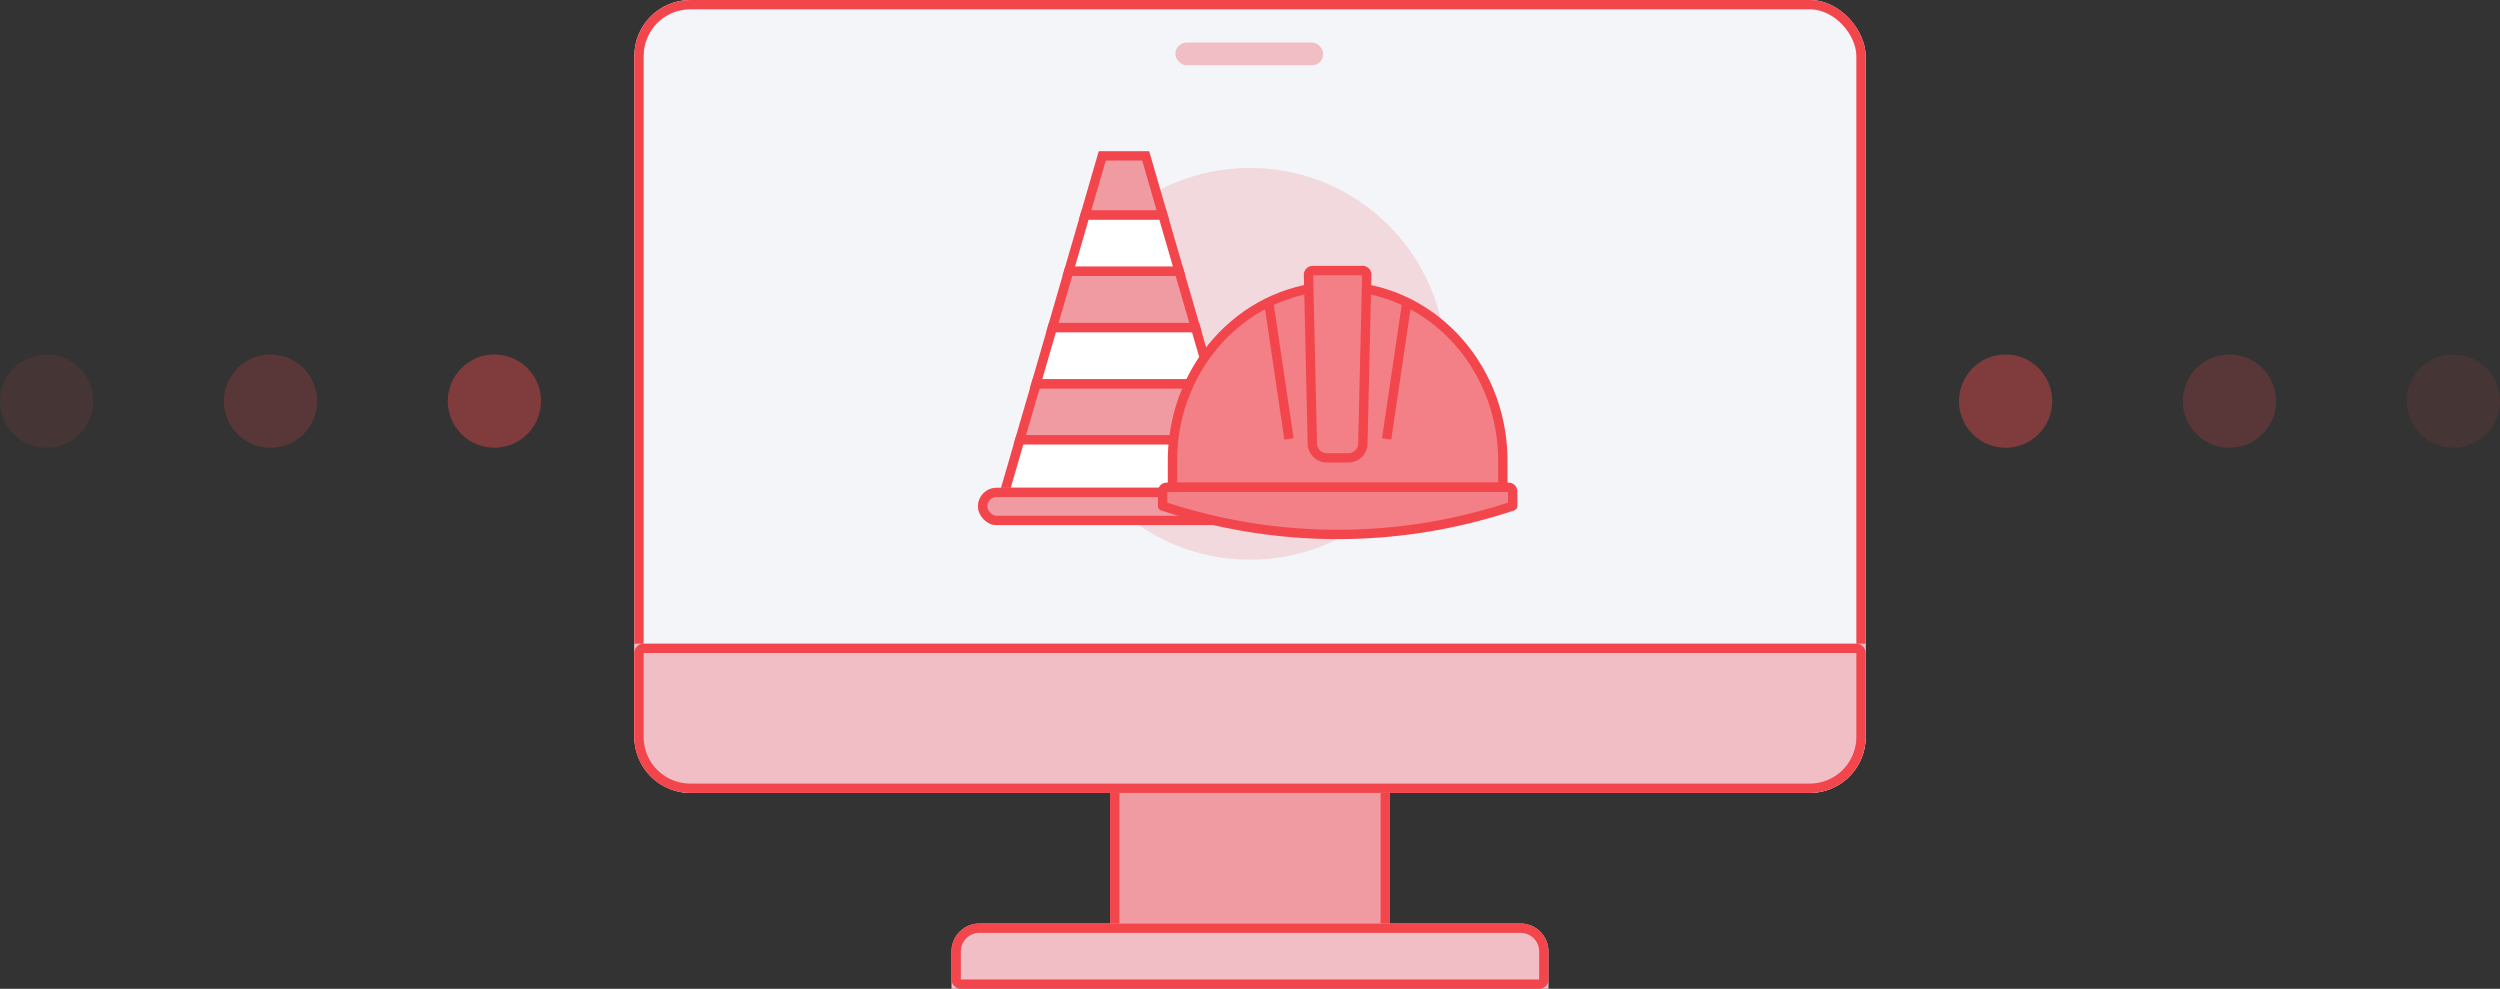 <svg xmlns="http://www.w3.org/2000/svg" width="268" height="106" viewBox="0 0 268 106">
    <rect x="0" y="0" width="268" height="106" fill="#333333" stroke="none"/>
    <defs>
        <style>
            .cls-2,.cls-3,.cls-6,.cls-7,.cls-9{stroke:#f2464c}.cls-2{fill:#f09ba1}.cls-3{fill:#f0bec4}.cls-6{fill:#fff}.cls-7{fill:#f37f87}.cls-7,.cls-9{stroke-miterlimit:10}.cls-14,.cls-9{fill:none}.cls-10,.cls-11,.cls-12{fill:#f2464c}.cls-10{opacity:.2}.cls-11{opacity:.4}.cls-12{opacity:.1}.cls-13{stroke:none}
        </style>
    </defs>
    <g id="ic_emergency" transform="translate(-666 -255)">
        <g id="사각형_10057" data-name="사각형 10057" transform="translate(734 255)" style="stroke:#f2464c;fill:#f3f5f9">
            <rect class="cls-13" width="132" height="85" rx="6"/>
            <rect class="cls-14" x=".5" y=".5" width="131" height="84" rx="5.5"/>
        </g>
        <g id="사각형_10059" data-name="사각형 10059" class="cls-2">
            <path class="cls-13" d="M0 0h30v18.5H0z" transform="translate(785 337)"/>
            <path class="cls-14" d="M.5.5h29V18H.5z" transform="translate(785 337)"/>
        </g>
        <g id="사각형_10058" data-name="사각형 10058" class="cls-3">
            <path class="cls-13" d="M0 0h132v10a6 6 0 0 1-6 6H6a6 6 0 0 1-6-6V0z" transform="translate(734 324)"/>
            <path class="cls-14" d="M1 .5h130a.5.5 0 0 1 .5.5v9a5.5 5.5 0 0 1-5.5 5.5H6A5.5 5.5 0 0 1 .5 10V1A.5.5 0 0 1 1 .5z" transform="translate(734 324)"/>
        </g>
        <circle id="타원_702" data-name="타원 702" cx="21" cy="21" r="21" transform="translate(779 273)" style="opacity:.5;fill:#f0bec4"/>
        <g id="사각형_10060" data-name="사각형 10060" class="cls-3">
            <path class="cls-13" d="M3 0h58a3 3 0 0 1 3 3v4H0V3a3 3 0 0 1 3-3z" transform="translate(768 354)"/>
            <path class="cls-14" d="M3 .5h58A2.5 2.5 0 0 1 63.5 3v3a.5.5 0 0 1-.5.5H1A.5.5 0 0 1 .5 6V3A2.5 2.5 0 0 1 3 .5z" transform="translate(768 354)"/>
        </g>
        <rect id="사각형_16075" data-name="사각형 16075" width="15.851" height="2.439" rx="1.219" transform="translate(792 259.561)" style="fill:#f0bec4"/>
        <g id="그룹_5882" data-name="그룹 5882" transform="translate(773.686 271.711)">
            <path id="패스_4178" data-name="패스 4178" class="cls-2" d="M100.8 563.5h22.333l-1.749-6.024h-18.833z" transform="translate(-99.166 -533.051)"/>
            <path id="패스_4179" data-name="패스 4179" class="cls-6" d="M103.807 553.145h18.836l-1.749-6.024h-15.338z" transform="translate(-100.423 -528.723)"/>
            <path id="패스_4180" data-name="패스 4180" class="cls-6" d="M97.991 573.458h25.6l-1.636-5.634H99.627z" transform="translate(-97.991 -537.379)"/>
            <path id="패스_4181" data-name="패스 4181" class="cls-2" d="M119.322 515.505h-4.655l-1.844 6.35h8.342z" transform="translate(-104.192 -515.505)"/>
            <path id="패스_4182" data-name="패스 4182" class="cls-6" d="M119.909 526.418h-8.342l-1.749 6.024h11.84z" transform="translate(-102.936 -520.068)"/>
            <path id="패스_4183" data-name="패스 4183" class="cls-2" d="m108.561 536.769-1.749 6.024h15.338l-1.749-6.024z" transform="translate(-101.679 -524.395)"/>
        </g>
        <g id="사각형_16207" data-name="사각형 16207" class="cls-2" transform="translate(770.837 307.289)">
            <rect class="cls-13" width="31.302" height="4" rx="2"/>
            <rect class="cls-14" x=".5" y=".5" width="30.302" height="3" rx="1.5"/>
        </g>
        <g id="그룹_5883" data-name="그룹 5883" transform="translate(-3.092 -1.891)">
            <path id="패스_11254" data-name="패스 11254" class="cls-7" d="M43.981 31.416v-.27c-.181-10.168-8.038-18.355-17.709-18.355S8.743 20.978 8.567 31.147v3.187h35.414V31.416z" transform="translate(786.214 274.789)"/>
            <path id="패스_11255" data-name="패스 11255" d="M39.036 158.517h0a59.266 59.266 0 0 1-37.536 0h0v-1.557a.45.45 0 0 1 .45-.45h36.637a.45.45 0 0 1 .45.45z" transform="translate(792.218 152.615)" style="stroke-linecap:round;stroke-linejoin:round;stroke-miterlimit:10;fill:#f37f87;stroke:#f2464c"/>
            <path id="패스_11256" data-name="패스 11256" class="cls-7" d="M110.144 21.583h-2.3a1.561 1.561 0 0 1-1.56-1.525l-.411-18.108a.45.45 0 0 1 .45-.45h5.347a.45.45 0 0 1 .45.45l-.42 18.108a1.561 1.561 0 0 1-1.556 1.525z" transform="translate(703.49 284.391)"/>
            <path id="선_368" data-name="선 368" class="cls-9" transform="translate(805.1 289.284)" d="m0 0 2.167 14.653"/>
            <path id="선_369" data-name="선 369" class="cls-9" transform="translate(817.738 289.284)" d="M2.167 0 0 14.653"/>
        </g>
        <g id="그룹_5884" data-name="그룹 5884" transform="translate(-65 -364)">
            <circle id="타원_964" data-name="타원 964" class="cls-10" cx="5" cy="5" r="5" transform="translate(965 657)"/>
            <circle id="타원_962" data-name="타원 962" class="cls-11" cx="5" cy="5" r="5" transform="translate(941 657)"/>
            <circle id="타원_965" data-name="타원 965" class="cls-12" cx="5" cy="5" r="5" transform="translate(989 657)"/>
        </g>
        <g id="그룹_5885" data-name="그룹 5885" transform="translate(666 293)">
            <circle id="타원_964-2" data-name="타원 964" class="cls-10" cx="5" cy="5" r="5" transform="translate(24)"/>
            <circle id="타원_962-2" data-name="타원 962" class="cls-11" cx="5" cy="5" r="5" transform="translate(48)"/>
            <circle id="타원_965-2" data-name="타원 965" class="cls-12" cx="5" cy="5" r="5"/>
        </g>
    </g>
</svg>
